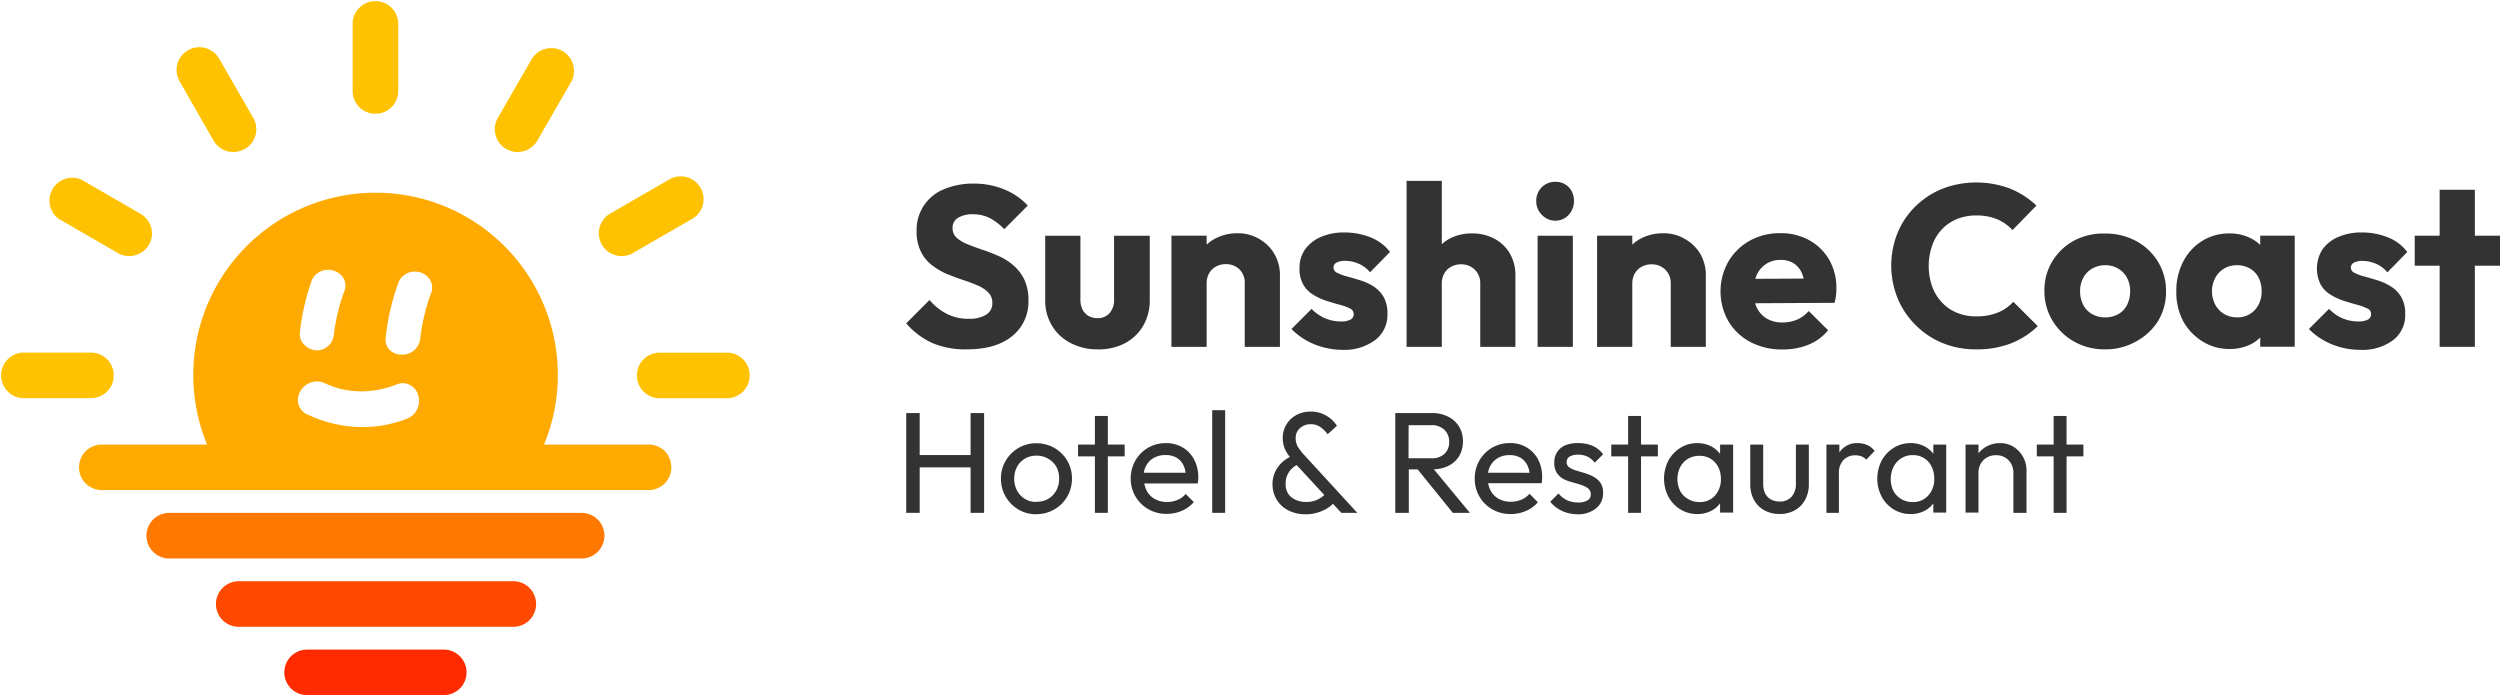 <svg xmlns="http://www.w3.org/2000/svg" viewBox="0 0 417.48 116.08"><defs><style>.cls-1{fill:#ff4800;}.cls-2{fill:#ff2a00;}.cls-3{fill:#ff7900;}.cls-4{fill:#fa0;}.cls-5{fill:#ffc200;}.cls-6{fill:#333;}</style></defs><g id="Layer_2" data-name="Layer 2"><g id="Layer_1-2" data-name="Layer 1"><path class="cls-1" d="M85.52,104.67H39.87a3.8,3.8,0,0,1-3.3-1.9,3.81,3.81,0,0,1,3.3-5.71H85.52a3.81,3.81,0,1,1,0,7.61Z"/><path class="cls-2" d="M74.11,116.08H51.28a3.8,3.8,0,0,1,0-7.6H74.11a3.8,3.8,0,0,1,0,7.6Z"/><path class="cls-3" d="M96.93,93.26H28.46a3.81,3.81,0,1,1,0-7.61H96.93a3.81,3.81,0,1,1,0,7.61Z"/><path class="cls-4" d="M111.64,76.14a3.8,3.8,0,0,0-3.3-1.9H90.85a30.44,30.44,0,1,0-56.27,0H17a3.8,3.8,0,0,0-3.3,1.9,3.84,3.84,0,0,0,0,3.8,3.8,3.8,0,0,0,3.3,1.9h91.3a3.8,3.8,0,0,0,3.3-5.7ZM50.07,55.55A38.45,38.45,0,0,1,52,47a2.88,2.88,0,0,1,2.79-1.94,3,3,0,0,1,2.45,1.19,2.55,2.55,0,0,1,.26,2.38,31.46,31.46,0,0,0-1.73,7.1A2.9,2.9,0,0,1,53,58.51a3.09,3.09,0,0,1-2.24-1A2.41,2.41,0,0,1,50.07,55.55ZM68,69.9a20.13,20.13,0,0,1-7.45,1.42,21.76,21.76,0,0,1-9.2-2.1,2.61,2.61,0,0,1-1.54-3,3.27,3.27,0,0,1,3.09-2.53,3.14,3.14,0,0,1,1.33.3,14.12,14.12,0,0,0,6.13,1.36,15.72,15.72,0,0,0,5.84-1.14,3.12,3.12,0,0,1,1.1-.22,2.71,2.71,0,0,1,2.61,2.36A3.16,3.16,0,0,1,68,69.9Zm4-21a33.18,33.18,0,0,0-1.82,7.59A3,3,0,0,1,67,59.22a2.73,2.73,0,0,1-2-.86,2.48,2.48,0,0,1-.59-2,39.14,39.14,0,0,1,2.06-9,2.89,2.89,0,0,1,2.78-2,3,3,0,0,1,2.46,1.2A2.55,2.55,0,0,1,72,48.94Z"/><path class="cls-5" d="M62.69,19a3.79,3.79,0,0,1-3.8-3.8V3.8a3.81,3.81,0,0,1,7.61,0V15.22A3.79,3.79,0,0,1,62.69,19Z"/><path class="cls-5" d="M40.86,24.87a3.81,3.81,0,0,1-5.2-1.39L30,13.59a3.8,3.8,0,0,1,6.59-3.8l5.7,9.88a3.81,3.81,0,0,1-1.39,5.2Z"/><path class="cls-5" d="M24.87,40.85a3.79,3.79,0,0,1-5.19,1.4L9.79,36.54A3.81,3.81,0,0,1,13.6,30l9.88,5.71a3.8,3.8,0,0,1,1.39,5.19Z"/><path class="cls-5" d="M19,62.69a3.79,3.79,0,0,1-3.8,3.8H3.8a3.81,3.81,0,0,1,0-7.61H15.22A3.81,3.81,0,0,1,19,62.69Z"/><path class="cls-5" d="M84.53,24.87a3.8,3.8,0,0,1-1.39-5.19l5.7-9.89a3.81,3.81,0,0,1,6.59,3.81l-5.7,9.88a3.8,3.8,0,0,1-2.31,1.77A3.74,3.74,0,0,1,84.53,24.87Z"/><path class="cls-5" d="M100.51,40.86a3.81,3.81,0,0,1,1.39-5.2l9.89-5.7a3.8,3.8,0,0,1,3.8,6.59l-9.88,5.7a3.79,3.79,0,0,1-2.89.38A3.84,3.84,0,0,1,100.51,40.86Z"/><path class="cls-5" d="M106.36,62.69a3.79,3.79,0,0,1,3.8-3.8h11.42a3.81,3.81,0,0,1,0,7.61H110.16a3.79,3.79,0,0,1-3.8-3.81Z"/><path class="cls-6" d="M161.41,58.34a14.05,14.05,0,0,1-5.75-1.07A12.73,12.73,0,0,1,151.33,54l3.89-3.9a9.63,9.63,0,0,0,2.89,2.31,7.83,7.83,0,0,0,3.68.82,5.19,5.19,0,0,0,2.92-.7,2.2,2.2,0,0,0,1-1.93,2.41,2.41,0,0,0-.67-1.76,5.68,5.68,0,0,0-1.81-1.18c-.76-.33-1.59-.64-2.48-.93s-1.79-.65-2.69-1a12.35,12.35,0,0,1-2.49-1.49,6.54,6.54,0,0,1-1.81-2.26,7.47,7.47,0,0,1-.69-3.39,7.26,7.26,0,0,1,4.59-7,12.4,12.4,0,0,1,4.92-.93,13.12,13.12,0,0,1,5.19,1,10.92,10.92,0,0,1,3.86,2.67l-3.93,3.94a9.25,9.25,0,0,0-2.47-1.88,6.25,6.25,0,0,0-2.76-.61,4.5,4.5,0,0,0-2.49.6,1.89,1.89,0,0,0-.91,1.69,2.13,2.13,0,0,0,.68,1.63,6.18,6.18,0,0,0,1.82,1.09c.75.3,1.58.61,2.48.91s1.81.66,2.71,1.05a9.83,9.83,0,0,1,2.46,1.55,7.56,7.56,0,0,1,1.82,2.36,8,8,0,0,1,.7,3.55A7.31,7.31,0,0,1,169,56.15Q166.3,58.34,161.41,58.34Z"/><path class="cls-6" d="M183.28,58.34a9.46,9.46,0,0,1-4.52-1.07,7.69,7.69,0,0,1-3.11-2.92,8.1,8.1,0,0,1-1.11-4.26V39.37h5.88V50a3.76,3.76,0,0,0,.34,1.66,2.55,2.55,0,0,0,1,1.09,3,3,0,0,0,1.53.38,2.57,2.57,0,0,0,2-.84,3.31,3.31,0,0,0,.75-2.29V39.37H192V50.09a8.38,8.38,0,0,1-1.09,4.3,7.72,7.72,0,0,1-3,2.9A9.4,9.4,0,0,1,183.28,58.34Z"/><path class="cls-6" d="M213.74,46.05V57.92h-5.88V47.34A3.1,3.1,0,0,0,207,45a3.18,3.18,0,0,0-2.29-.89,3.29,3.29,0,0,0-1.64.4,2.88,2.88,0,0,0-1.15,1.12,3.33,3.33,0,0,0-.42,1.68V57.92h-5.88V39.36h5.88v1.49a6.7,6.7,0,0,1,1.4-1,8,8,0,0,1,3.83-.9,6.93,6.93,0,0,1,3.63,1,6.83,6.83,0,0,1,2.52,2.57A7.1,7.1,0,0,1,213.74,46.05Z"/><path class="cls-6" d="M224.21,58.42A12.36,12.36,0,0,1,221,58,12,12,0,0,1,218,56.76a10.93,10.93,0,0,1-2.33-1.82l3.36-3.36a6.87,6.87,0,0,0,2.2,1.55,6.67,6.67,0,0,0,2.76.55,3.18,3.18,0,0,0,1.51-.3,1,1,0,0,0,.56-.88,1.06,1.06,0,0,0-.65-1,9.3,9.3,0,0,0-1.7-.61c-.7-.19-1.43-.41-2.2-.65a10.09,10.09,0,0,1-2.17-1,4.66,4.66,0,0,1-1.68-1.68,5.23,5.23,0,0,1-.65-2.78,5.28,5.28,0,0,1,.91-3.11,6.25,6.25,0,0,1,2.6-2.08,9.63,9.63,0,0,1,4-.77,11.61,11.61,0,0,1,4.35.82,7.61,7.61,0,0,1,3.25,2.43l-3.33,3.4a5,5,0,0,0-2-1.47,5.52,5.52,0,0,0-2.12-.44,2.94,2.94,0,0,0-1.49.3.93.93,0,0,0-.5.8,1,1,0,0,0,.67.92,8.69,8.69,0,0,0,1.68.61q1,.27,2.16.63a9.23,9.23,0,0,1,2.18,1,5.45,5.45,0,0,1,1.68,1.76,5.51,5.51,0,0,1,.64,2.84,5.24,5.24,0,0,1-2,4.33A8.57,8.57,0,0,1,224.21,58.42Z"/><path class="cls-6" d="M253.06,46.05V57.92h-5.87V47.34a3.1,3.1,0,0,0-.92-2.31,3.18,3.18,0,0,0-2.29-.89,3.29,3.29,0,0,0-1.64.4,2.88,2.88,0,0,0-1.15,1.12,3.33,3.33,0,0,0-.42,1.68V57.92h-5.88V30.2h5.88V40.78a6.27,6.27,0,0,1,1.26-.9,7.66,7.66,0,0,1,3.74-.9,7.82,7.82,0,0,1,3.82.9,6.57,6.57,0,0,1,2.56,2.48A7.26,7.26,0,0,1,253.06,46.05Z"/><path class="cls-6" d="M259.71,36.85a3,3,0,0,1-2.25-1,3.15,3.15,0,0,1-.92-2.29,3.13,3.13,0,0,1,3.17-3.2,3,3,0,0,1,2.27.91,3.24,3.24,0,0,1,.86,2.29,3.31,3.31,0,0,1-.86,2.29A2.9,2.9,0,0,1,259.71,36.85Zm-2.94,21.07V39.37h5.88V57.92Z"/><path class="cls-6" d="M284.86,46.05V57.92H279V47.34a3.1,3.1,0,0,0-.91-2.31,3.18,3.18,0,0,0-2.29-.89,3.29,3.29,0,0,0-1.64.4A2.88,2.88,0,0,0,273,45.66a3.33,3.33,0,0,0-.42,1.68V57.92h-5.88V39.36h5.88v1.49a6.52,6.52,0,0,1,1.39-1,8.12,8.12,0,0,1,3.84-.9,6.93,6.93,0,0,1,3.63,1A6.83,6.83,0,0,1,284,42.51,7.1,7.1,0,0,1,284.86,46.05Z"/><path class="cls-6" d="M305.48,43.41a8.78,8.78,0,0,0-3.32-3.28,9.78,9.78,0,0,0-4.89-1.19,10.23,10.23,0,0,0-5.08,1.26,9.43,9.43,0,0,0-3.55,3.46,10.09,10.09,0,0,0,0,10,9.27,9.27,0,0,0,3.67,3.46,11.25,11.25,0,0,0,5.34,1.24,11.45,11.45,0,0,0,4.31-.78,8.3,8.3,0,0,0,3.32-2.43l-3.24-3.21a5.44,5.44,0,0,1-1.95,1.44,6.24,6.24,0,0,1-2.44.47,5.08,5.08,0,0,1-2.58-.63,4.27,4.27,0,0,1-1.68-1.81,4.73,4.73,0,0,1-.3-.77l13.26-.07a7.56,7.56,0,0,0,.25-1.24,10.09,10.09,0,0,0,.06-1.09A9.42,9.42,0,0,0,305.48,43.41Zm-12.36,3.15a5,5,0,0,1,.27-.71,4.21,4.21,0,0,1,4-2.44,3.92,3.92,0,0,1,2.15.57,3.64,3.64,0,0,1,1.36,1.63,4.2,4.2,0,0,1,.28.91Z"/><path class="cls-6" d="M330,58.34a14.69,14.69,0,0,1-5.6-1.05,13.6,13.6,0,0,1-4.5-3,13.45,13.45,0,0,1-3-4.45,14.54,14.54,0,0,1,0-11,13.18,13.18,0,0,1,3-4.41,13.94,13.94,0,0,1,4.48-2.92,15.92,15.92,0,0,1,11.32,0,13.92,13.92,0,0,1,4.37,2.82l-4,4.09a7.42,7.42,0,0,0-2.54-1.8,8.83,8.83,0,0,0-3.49-.64,8.3,8.3,0,0,0-3.21.59,7.15,7.15,0,0,0-2.52,1.7A7.46,7.46,0,0,0,322.66,41a10.4,10.4,0,0,0,0,6.85,7.73,7.73,0,0,0,1.64,2.67,7.07,7.07,0,0,0,2.52,1.72,8.3,8.3,0,0,0,3.21.59,9.31,9.31,0,0,0,3.58-.63,7,7,0,0,0,2.6-1.81l4.08,4.08a13.6,13.6,0,0,1-4.42,2.85A15.7,15.7,0,0,1,330,58.34Z"/><path class="cls-6" d="M351.56,58.34a10.32,10.32,0,0,1-5.2-1.3,9.76,9.76,0,0,1-3.62-3.51,9.43,9.43,0,0,1-1.34-5,9.24,9.24,0,0,1,1.32-4.89,9.58,9.58,0,0,1,3.61-3.45A10.45,10.45,0,0,1,351.56,39a10.64,10.64,0,0,1,5.17,1.26,9.51,9.51,0,0,1,3.64,3.45,9.28,9.28,0,0,1,1.34,4.91,9.38,9.38,0,0,1-1.34,5A9.86,9.86,0,0,1,356.75,57,10.31,10.31,0,0,1,351.56,58.34Zm0-5.34a4.31,4.31,0,0,0,2.17-.54,3.53,3.53,0,0,0,1.47-1.54,5.1,5.1,0,0,0,.52-2.31,4.56,4.56,0,0,0-.54-2.24,3.77,3.77,0,0,0-1.47-1.52,4.13,4.13,0,0,0-2.15-.56,4.26,4.26,0,0,0-2.18.56,3.81,3.81,0,0,0-1.49,1.54,4.55,4.55,0,0,0-.53,2.22,4.86,4.86,0,0,0,.53,2.31,3.69,3.69,0,0,0,1.49,1.54A4.35,4.35,0,0,0,351.56,53Z"/><path class="cls-6" d="M377.44,39.36v1.55a6.27,6.27,0,0,0-1.74-1.2,7.76,7.76,0,0,0-3.38-.73,8.57,8.57,0,0,0-4.56,1.24,8.85,8.85,0,0,0-3.17,3.44,10.4,10.4,0,0,0-1.16,5,10.22,10.22,0,0,0,1.16,5A9.15,9.15,0,0,0,367.78,57a8.34,8.34,0,0,0,4.54,1.28,7.73,7.73,0,0,0,3.42-.73,6.38,6.38,0,0,0,1.7-1.18v1.53h5.76V39.36Zm-.9,12.41a3.86,3.86,0,0,1-3,1.22,4.09,4.09,0,0,1-2.12-.55,4,4,0,0,1-1.48-1.55,4.8,4.8,0,0,1,0-4.5,4,4,0,0,1,1.48-1.55,4.09,4.09,0,0,1,2.12-.55,4.26,4.26,0,0,1,2.18.55,3.69,3.69,0,0,1,1.45,1.53,4.85,4.85,0,0,1,.5,2.23A4.49,4.49,0,0,1,376.54,51.77Z"/><path class="cls-6" d="M394.08,58.42a12.34,12.34,0,0,1-3.24-.44,12,12,0,0,1-2.94-1.22,10.93,10.93,0,0,1-2.33-1.82l3.36-3.36a6.83,6.83,0,0,0,2.19,1.55,6.72,6.72,0,0,0,2.77.55,3.18,3.18,0,0,0,1.51-.3,1,1,0,0,0,.55-.88,1,1,0,0,0-.65-1,9.17,9.17,0,0,0-1.69-.61c-.71-.19-1.44-.41-2.2-.65a10.4,10.4,0,0,1-2.18-1,4.82,4.82,0,0,1-1.68-1.68,6,6,0,0,1,.27-5.89,6.19,6.19,0,0,1,2.6-2.08,9.59,9.59,0,0,1,4-.77,11.61,11.61,0,0,1,4.35.82A7.52,7.52,0,0,1,402,42.08l-3.32,3.4a5,5,0,0,0-2-1.47,5.56,5.56,0,0,0-2.12-.44,2.92,2.92,0,0,0-1.49.3.93.93,0,0,0-.5.8,1,1,0,0,0,.67.92,8.22,8.22,0,0,0,1.68.61q1,.27,2.16.63a9.17,9.17,0,0,1,2.17,1A5.25,5.25,0,0,1,401,49.62a5.5,5.5,0,0,1,.65,2.84,5.24,5.24,0,0,1-2,4.33A8.58,8.58,0,0,1,394.08,58.42Z"/><polygon class="cls-6" points="417.48 39.36 417.48 44.37 413.28 44.37 413.28 57.92 407.4 57.92 407.4 44.37 403.24 44.37 403.24 39.36 407.4 39.36 407.4 31.69 413.28 31.69 413.28 39.36 417.48 39.36"/><polygon class="cls-6" points="164.34 68.98 164.34 85.64 162.08 85.64 162.08 78.05 153.58 78.05 153.58 85.64 151.33 85.64 151.33 68.98 153.58 68.98 153.58 75.99 162.08 75.99 162.08 68.98 164.34 68.98"/><path class="cls-6" d="M173.07,85.88a5.9,5.9,0,0,1-3-.79,6,6,0,0,1-2.13-2.15,5.89,5.89,0,0,1-.79-3,5.68,5.68,0,0,1,.79-3,6,6,0,0,1,2.13-2.13,5.8,5.8,0,0,1,3-.79,6,6,0,0,1,3,.78,5.91,5.91,0,0,1,2.15,2.12,5.8,5.8,0,0,1,.79,3,5.89,5.89,0,0,1-.79,3,5.89,5.89,0,0,1-5.19,2.94Zm0-2.09a3.77,3.77,0,0,0,2-.5,3.65,3.65,0,0,0,1.32-1.38,4.12,4.12,0,0,0,.48-2,4,4,0,0,0-.49-2A3.67,3.67,0,0,0,175,76.58a3.73,3.73,0,0,0-1.94-.49,3.65,3.65,0,0,0-1.89.49,3.52,3.52,0,0,0-1.32,1.36,4,4,0,0,0-.48,2,4.12,4.12,0,0,0,.48,2,3.56,3.56,0,0,0,3.21,1.88Z"/><polygon class="cls-6" points="187.81 74.24 187.81 76.21 185 76.21 185 85.64 182.84 85.64 182.84 76.21 180.03 76.21 180.03 74.24 182.84 74.24 182.84 69.46 185 69.46 185 74.24 187.81 74.24"/><path class="cls-6" d="M199.39,76.71a5,5,0,0,0-1.91-2A5.38,5.38,0,0,0,194.7,74a5.78,5.78,0,0,0-5.1,2.9,6,6,0,0,0-.78,3,5.84,5.84,0,0,0,.79,3,5.78,5.78,0,0,0,2.15,2.13,6.05,6.05,0,0,0,3.08.78,6.24,6.24,0,0,0,2.52-.51,5.52,5.52,0,0,0,2-1.46L198,82.49a3.53,3.53,0,0,1-1.38,1,4.56,4.56,0,0,1-1.76.34,4.22,4.22,0,0,1-2-.49,3.42,3.42,0,0,1-1.37-1.4,4,4,0,0,1-.4-1.21H200a5.49,5.49,0,0,0,.1-.61c0-.18,0-.36,0-.52A6.09,6.09,0,0,0,199.39,76.71ZM191,78.94a3.77,3.77,0,0,1,.38-1.13,3.26,3.26,0,0,1,1.29-1.34,3.86,3.86,0,0,1,2-.48,3.53,3.53,0,0,1,1.8.44,3,3,0,0,1,1.15,1.25,3.78,3.78,0,0,1,.36,1.26Z"/><path class="cls-6" d="M202.43,85.64V68.5h2.16V85.64Z"/><path class="cls-6" d="M217.81,76a9.32,9.32,0,0,1-1.08-1.39,2.81,2.81,0,0,1-.36-1.47,2.12,2.12,0,0,1,.72-1.65,2.6,2.6,0,0,1,1.8-.65,2.7,2.7,0,0,1,1.58.46,4.9,4.9,0,0,1,1.23,1.22l1.56-1.42a5.52,5.52,0,0,0-1.07-1.2,5.44,5.44,0,0,0-1.47-.85,5.09,5.09,0,0,0-1.83-.32,4.86,4.86,0,0,0-2.43.59,4.28,4.28,0,0,0-2.25,3.85,4.49,4.49,0,0,0,.45,2,8.05,8.05,0,0,0,.73,1.15,5.46,5.46,0,0,0-2.06,1.78,4.81,4.81,0,0,0-.83,2.74,4.94,4.94,0,0,0,.7,2.6,4.8,4.8,0,0,0,1.94,1.79,6.27,6.27,0,0,0,2.91.65,6.91,6.91,0,0,0,2-.29,6.67,6.67,0,0,0,1.73-.8,5.29,5.29,0,0,0,.81-.66L224,85.64h2.66Zm2.46,7.3a4.2,4.2,0,0,1-2.15.52,4.09,4.09,0,0,1-1.79-.37,2.87,2.87,0,0,1-1.21-1,2.91,2.91,0,0,1-.43-1.61,3.46,3.46,0,0,1,.55-2,3.67,3.67,0,0,1,1.29-1.18l4.62,5A3.91,3.91,0,0,1,220.27,83.29Z"/><path class="cls-6" d="M239.44,78.37a5.7,5.7,0,0,0,2.41-.57,4.33,4.33,0,0,0,1.82-1.64,4.76,4.76,0,0,0,.63-2.48,4.65,4.65,0,0,0-.63-2.42,4.53,4.53,0,0,0-1.82-1.67,5.85,5.85,0,0,0-2.76-.61H233V85.64h2.26V78.39h1.48l5.87,7.25h2.85ZM235.23,71H239a3,3,0,0,1,2.22.79,2.72,2.72,0,0,1,.78,2,2.67,2.67,0,0,1-.78,2,3.11,3.11,0,0,1-2.24.74h-3.77Z"/><path class="cls-6" d="M256.84,76.71a5,5,0,0,0-1.91-2,5.36,5.36,0,0,0-2.78-.72,5.78,5.78,0,0,0-5.1,2.9,6,6,0,0,0-.78,3,5.82,5.82,0,0,0,2.94,5.17,6.05,6.05,0,0,0,3.08.78,6.24,6.24,0,0,0,2.52-.51,5.44,5.44,0,0,0,2-1.46l-1.39-1.42a3.68,3.68,0,0,1-1.38,1,4.65,4.65,0,0,1-1.77.34,4.27,4.27,0,0,1-2-.49,3.4,3.4,0,0,1-1.36-1.4,4,4,0,0,1-.4-1.21h8.92a3.75,3.75,0,0,0,.09-.61,4.81,4.81,0,0,0,0-.52A6,6,0,0,0,256.84,76.71Zm-8.35,2.23a3.75,3.75,0,0,1,.37-1.13,3.35,3.35,0,0,1,1.3-1.34A3.85,3.85,0,0,1,252.1,76a3.48,3.48,0,0,1,1.8.44,3,3,0,0,1,1.15,1.25,3.78,3.78,0,0,1,.37,1.26Z"/><path class="cls-6" d="M263.5,85.88a6.4,6.4,0,0,1-1.82-.25,5.78,5.78,0,0,1-1.57-.72,5.52,5.52,0,0,1-1.24-1.12l1.39-1.39a4.09,4.09,0,0,0,1.44,1.14,4.37,4.37,0,0,0,1.83.37,2.86,2.86,0,0,0,1.56-.35,1.08,1.08,0,0,0,.55-1,1.18,1.18,0,0,0-.44-1,4,4,0,0,0-1.14-.58c-.47-.15-1-.3-1.48-.44A7.58,7.58,0,0,1,261.1,80,3.2,3.2,0,0,1,260,79a2.92,2.92,0,0,1-.44-1.67,3,3,0,0,1,1.9-3A5.3,5.3,0,0,1,263.6,74a5.82,5.82,0,0,1,2.39.47,4.16,4.16,0,0,1,1.71,1.4l-1.39,1.39a3.5,3.5,0,0,0-1.2-1,3.63,3.63,0,0,0-1.58-.33,2.56,2.56,0,0,0-1.43.33,1.09,1.09,0,0,0-.06,1.78,4,4,0,0,0,1.14.53l1.48.44a7.5,7.5,0,0,1,1.46.61,3.34,3.34,0,0,1,1.14,1,2.92,2.92,0,0,1,.44,1.7,3.11,3.11,0,0,1-1.14,2.54A4.64,4.64,0,0,1,263.5,85.88Z"/><polygon class="cls-6" points="276.85 74.24 276.85 76.21 274.04 76.21 274.04 85.64 271.88 85.64 271.88 76.21 269.07 76.21 269.07 74.24 271.88 74.24 271.88 69.46 274.04 69.46 274.04 74.24 276.85 74.24"/><path class="cls-6" d="M287.24,74.24V75.8a4.31,4.31,0,0,0-1.48-1.26,4.86,4.86,0,0,0-2.31-.54,5.22,5.22,0,0,0-2.85.79,5.7,5.7,0,0,0-2,2.14,6.61,6.61,0,0,0,0,6,5.59,5.59,0,0,0,2,2.13,5.3,5.3,0,0,0,2.85.78,4.9,4.9,0,0,0,2.32-.54,4.16,4.16,0,0,0,1.47-1.25v1.55h2.18V74.24Zm-.84,8.51a3.35,3.35,0,0,1-2.59,1.09,3.63,3.63,0,0,1-1.92-.51A3.42,3.42,0,0,1,280.58,82a4.55,4.55,0,0,1,0-4,3.57,3.57,0,0,1,1.29-1.38,3.68,3.68,0,0,1,1.91-.5,3.55,3.55,0,0,1,1.89.49,3.51,3.51,0,0,1,1.26,1.38,4.44,4.44,0,0,1,.45,2A4.05,4.05,0,0,1,286.4,82.75Z"/><path class="cls-6" d="M297.18,85.83a5.19,5.19,0,0,1-2.54-.61,4.41,4.41,0,0,1-1.74-1.74,5.37,5.37,0,0,1-.62-2.62V74.24h2.16v6.53a3.87,3.87,0,0,0,.32,1.62,2.4,2.4,0,0,0,.95,1,2.91,2.91,0,0,0,1.47.36,2.56,2.56,0,0,0,2-.8,3.22,3.22,0,0,0,.72-2.22V74.24h2.16v6.62a5.26,5.26,0,0,1-.63,2.62,4.36,4.36,0,0,1-1.72,1.74A5.11,5.11,0,0,1,297.18,85.83Z"/><path class="cls-6" d="M313.06,75.29l-1.41,1.47a2.09,2.09,0,0,0-.8-.55,2.56,2.56,0,0,0-1-.17,2.64,2.64,0,0,0-2,.77,3.2,3.2,0,0,0-.77,2.35v6.48H305V74.24h2.16v1.32l.19-.27A3.47,3.47,0,0,1,310.21,74a3.94,3.94,0,0,1,1.56.3A3.67,3.67,0,0,1,313.06,75.29Z"/><path class="cls-6" d="M322.85,74.24v1.55a4.25,4.25,0,0,0-1.47-1.25,4.87,4.87,0,0,0-2.32-.54,5.21,5.21,0,0,0-2.84.79,5.62,5.62,0,0,0-2,2.14,6.53,6.53,0,0,0,0,6,5.52,5.52,0,0,0,2,2.13,5.29,5.29,0,0,0,2.84.78,4.94,4.94,0,0,0,2.33-.54,4,4,0,0,0,1.46-1.25v1.55H325V74.24ZM322,82.75a3.34,3.34,0,0,1-2.59,1.09,3.63,3.63,0,0,1-1.92-.51A3.48,3.48,0,0,1,316.19,82a4.64,4.64,0,0,1,0-4A3.51,3.51,0,0,1,319.4,76a3.49,3.49,0,0,1,1.88.49,3.37,3.37,0,0,1,1.26,1.38,4.32,4.32,0,0,1,.46,2A4,4,0,0,1,322,82.75Z"/><path class="cls-6" d="M338.41,78.56v7.08h-2.19V79a3,3,0,0,0-.8-2.14,2.79,2.79,0,0,0-2.1-.84,3,3,0,0,0-1.54.39,2.72,2.72,0,0,0-1,1,3,3,0,0,0-.39,1.54v6.65h-2.16V74.24h2.16V75.7a4.24,4.24,0,0,1,1.3-1.11A4.54,4.54,0,0,1,334,74a4.14,4.14,0,0,1,2.29.64,4.74,4.74,0,0,1,1.57,1.7A4.54,4.54,0,0,1,338.41,78.56Z"/><polygon class="cls-6" points="347.91 74.24 347.91 76.21 345.1 76.21 345.1 85.64 342.94 85.64 342.94 76.21 340.13 76.21 340.13 74.24 342.94 74.24 342.94 69.46 345.1 69.46 345.1 74.24 347.91 74.24"/></g></g></svg>